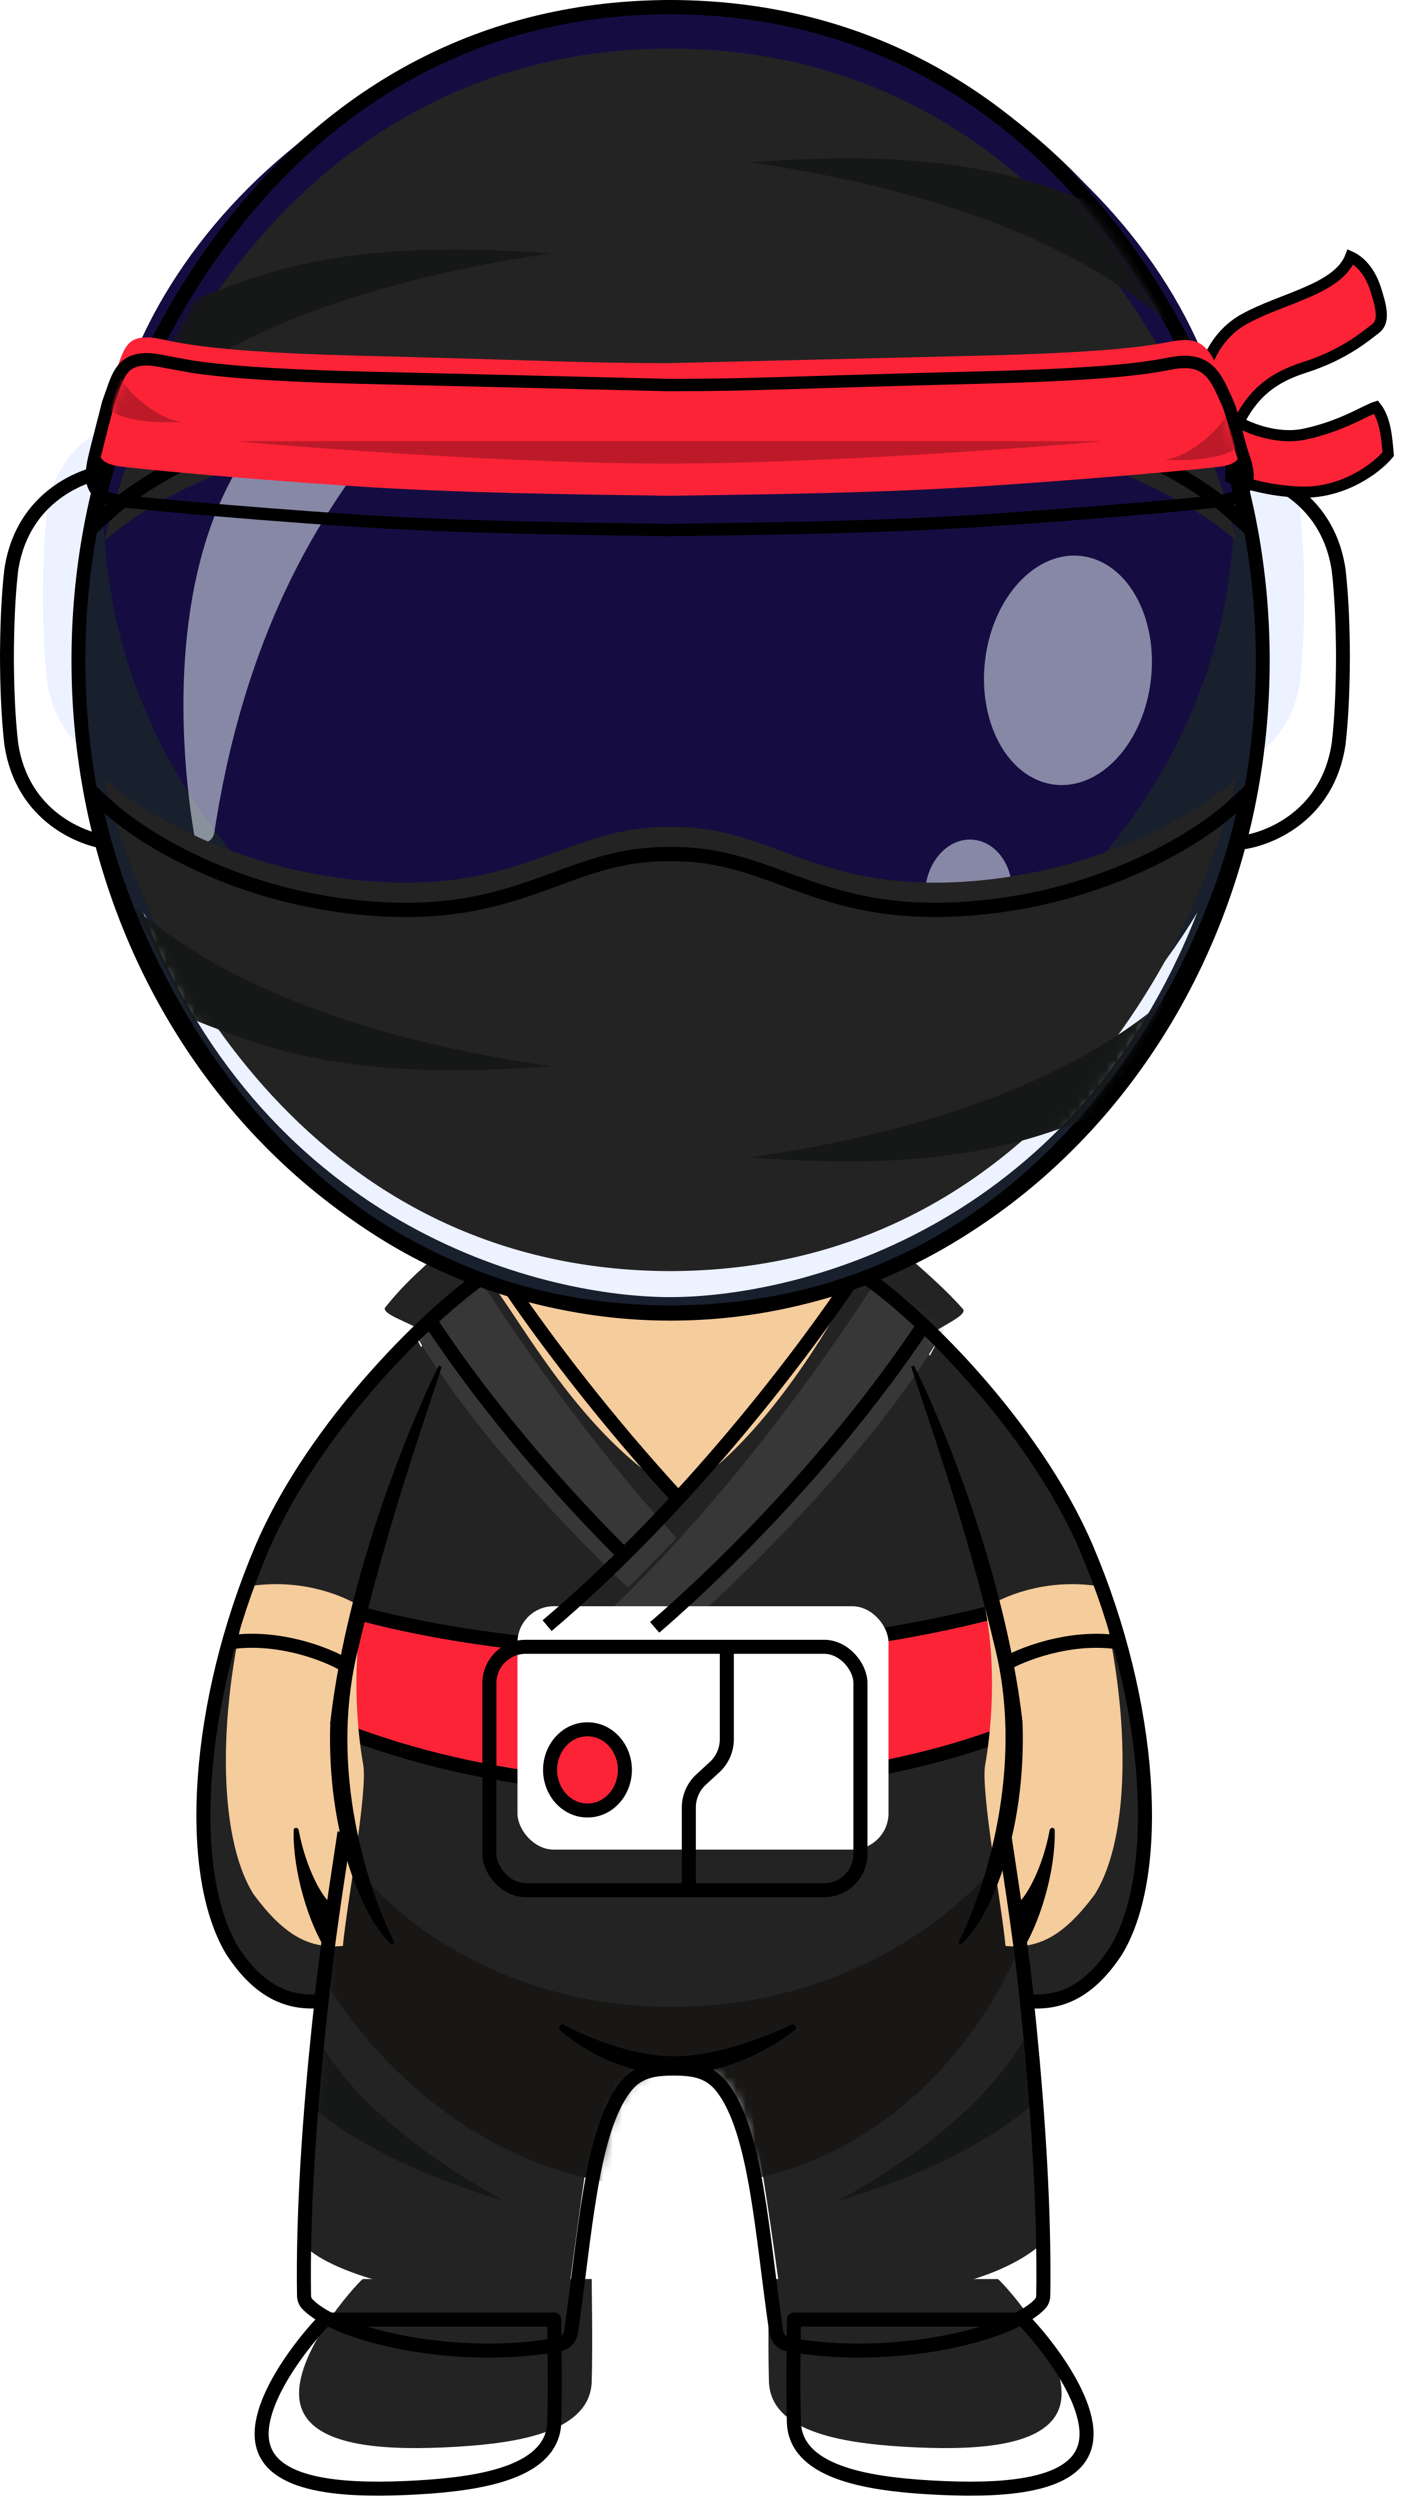 <svg xmlns="http://www.w3.org/2000/svg" width="150" height="263" fill="none" xmlns:v="https://vecta.io/nano"><style><![CDATA[.B{stroke:#000}.C{color-interpolation-filters:sRGB}.D{flood-opacity:0}.E{stroke-width:1.477}.F{fill:#242323}.G{fill:#fc2337}.H{stroke-linejoin:round}.I{fill:#161717}.J{fill:#f5cc9c}.K{fill:#ecf2ff}.L{fill-opacity:.53}.M{stroke-width:1.5}.N{stroke-width:.328}.O{stroke-width:1.46}.P{stroke-width:1.304}]]></style><g filter="url(#E)" class="F"><use href="#U"/></g><use href="#U" class="B E H"/><g filter="url(#F)" class="F"><use href="#V"/></g><use href="#V" class="B E H"/><g filter="url(#G)" class="F"><path d="M36.11 194.628c-1.609-11.035-1.901-14.407 2.34-31.113 1.881-6.096 4.158-11.941 6.357-16.956.41-.936-4.69-2.205-4.288-3.079 4.288-5.433 9.856-8.456 11.208-10.64l19.261.022 19.345.15c1.377 2.227 7.627 6.665 11.073 10.649.403.902-4.513 2.56-4.103 3.522 2.103 4.93 4.259 10.581 6.045 16.329 4.387 15.458 4.125 20.081 2.517 31.116.585 2.912 1.724 10.397 2.455 19.134s1.608 14.866 1.462 28.047c-2.73 2.657-11.96 7.32-27.754 4.622-.731-5.364-1.901-13.335-2.632-16.86-.777-3.744-1.462-9.196-4.387-11.188-1.316-.767-3.363-.767-4.095-.767-.658-.001-2.632 0-3.948.767-2.925 1.992-3.772 7.442-4.548 11.186-.731 3.525-1.74 11.498-2.471 16.862-13.907 2.909-26.337-1.995-27.946-4.447-.146-13.181.746-19.615 1.477-28.351s2.047-16.093 2.632-19.005z"/></g><mask id="A" maskUnits="userSpaceOnUse" x="32" y="132" width="79" height="116" mask-type="alpha"><path d="M36.446 194.627c-1.609-11.035-1.901-14.407 2.34-31.113 1.949-6.317 4.323-12.365 6.596-17.499l-1.9-1.856c-.972-.757-1.927-1.504-1.807-1.766 4.759-5.252 8.987-7.29 10.387-9.554l19.261.022 19.345.151c1.344 2.173 7.717 5.556 9.924 10.467.594 1.322-3.137 3.259-2.528 4.709 1.966 4.686 3.953 9.963 5.619 15.323 4.387 15.459 4.125 20.081 2.517 31.116.585 2.912 1.724 10.398 2.455 19.134s1.608 14.867 1.462 28.048c-2.73 2.656-11.96 7.319-27.754 4.622-.731-5.364-1.901-13.335-2.632-16.861-.777-3.744-1.462-9.196-4.387-11.188-1.316-.766-3.363-.766-4.094-.766-.658-.002-2.632 0-3.948.766-2.925 1.992-3.772 7.442-4.548 11.187-.731 3.525-1.74 11.498-2.471 16.862-13.907 2.909-26.337-1.996-27.946-4.448-.146-13.181.746-19.615 1.478-28.351s2.047-16.093 2.632-19.005z" fill="#1d1d1d"/></mask><g mask="url(#A)"><path d="M88.166 231.524c12.643-6.981 17.481-13.345 19.65-17.054l1.246 6.619c-3.509 3.084-9.806 7.131-20.896 10.435zm-35.082 0c-12.643-6.981-17.481-13.345-19.651-17.054l-1.245 6.619c3.509 3.084 9.806 7.131 20.896 10.435z" class="I"/><path d="M89.754 134.966H51.68c3.009 3.622 9.519 16.299 19.693 22.094 7.878-4.201 15.537-16.48 18.381-22.094z" class="J"/><g filter="url(#H)"><path d="M50.503 130.658l-7.354 4.836c5.615 9.654 14.573 19.516 22.973 27.582l5.088-5.229c-9.532-10.487-16.802-21.153-20.707-27.189z" fill="#373737"/></g><g filter="url(#I)"><path d="M50.634 176.623c19.724-13.579 35.254-36.037 41.678-45.967l7.354 4.837c-9.876 16.98-30.097 34.607-39.429 41.965-.656.055-2.509-.13-8.901-.765l-.702-.07z" fill="#373737"/></g><g filter="url(#J)"><path d="M107.925 173.024c-31.828 9.103-62.343 3.793-73.622 0-.661 1.445-.864 4.316-1.982 10.25 29.081 13.081 64.313 7.012 77.596 0-.7-1.484-1.119-6.204-1.991-10.25z" class="G"/><path d="M108.646 172.869l1.068 6.123.44 2.47c.151.71.295 1.21.43 1.497l.301.639-.624.329c-6.764 3.571-19.006 6.857-33.179 7.619-14.185.763-30.388-.997-45.064-7.599l-.53-.239.107-.571c.557-2.957.885-5.14 1.16-6.792.269-1.615.497-2.798.876-3.627l.276-.606.631.212c11.166 3.755 41.527 9.045 73.184-.01l.758-.216.166.771z" class="B E"/></g><g filter="url(#K)"><g filter="url(#L)"><rect x="51.516" y="171.261" width="39.056" height="25.6" rx="3.817" fill="#fff"/></g><rect x="51.516" y="171.261" width="39.056" height="25.6" rx="3.817" class="B E"/><path d="M76.508 171.73v9.249a4 4 0 0 1-1.292 2.944l-1.415 1.302a4 4 0 0 0-1.292 2.944v8.101" class="B E"/><path d="M61.841 179.94c2.242 0 3.938 1.982 3.938 4.269s-1.696 4.27-3.937 4.27-3.938-1.982-3.939-4.27 1.697-4.269 3.939-4.269z" class="B E G"/></g><path d="M70.722 211.104c-19.037 0-30.799-10.745-34.3-16.118-1.707 8.258-1.86 10.263-1.969 13.764 0 0 11.98 21.37 36.269 21.37s34.957-20.102 37.254-26.984l-2.297-8.15c-3.72 5.373-15.919 16.118-34.957 16.118z" fill="#181716"/></g><g class="B"><path d="M36.356 192.091c-1.448 8.501-4.634 31.999-4.354 49.363.005.331.105.653.332.894 3.191 3.392 15.854 6.224 26.503 4.277.668-.123 1.174-.664 1.272-1.336 1.504-10.284 2.087-21.058 5.682-25.707 1.279-1.654 2.876-1.992 5.118-1.992m34.762-25.499c1.448 8.501 4.43 31.999 4.146 49.363-.005.331-.105.653-.332.894-3.191 3.392-15.854 6.224-26.503 4.277-.668-.123-1.174-.664-1.272-1.336-1.504-10.284-2.087-21.058-5.682-25.707-1.279-1.654-2.876-1.992-5.118-1.992" class="E"/><path d="M83.381 213.131c.074-.035.163-.009.208.06s.031.161-.032.214c-1.826 1.548-6.889 4.637-12.588 4.637s-10.308-3.091-11.907-4.644c-.059-.057-.067-.149-.019-.215s.138-.087.21-.049c1.89 1 6.869 3.332 11.716 3.332s10.29-2.333 12.412-3.335z" fill="#000" class="H N"/></g><path d="M117.53 205.191c5.051-7.986 3.364-28.45-3.484-43.155-3.322-7.132-10.355-15.921-15.262-21.09l-3.373 6.157c5.867 9.459 10.176 22.272 11.086 31.557.647 6.609.03 9.99-.472 12.744l-.021.114c-.506 2.776 1.74 14.782 2.135 19.088 3.49.336 6.166-1.067 9.391-5.415z" class="F"/><path d="M89.21 135.329c-6.389 9.388-18.212 24.33-31.62 35.677m39.691-31.693c-8.079 12.16-19.094 23.871-28.367 31.874" class="B E"/><g filter="url(#M)" class="J"><path d="M108.141 210.605c3.49.336 6.165-1.067 9.391-5.415 3.901-6.168 3.783-19.781.371-32.434-5.713-.87-10.312 1.207-11.897 2.354 1.314 6.701.506 13.632 0 16.407s1.74 14.782 2.135 19.088z"/></g><path d="M110.484 192.552c-.733 3.97-2.546 7.299-3.656 7.912.164.785.263 2.282.657 4.889 1.937-2.901 3.641-8.507 3.537-12.8-.009-.378-.469-.373-.538-.001z" fill="#000"/><path d="M105.68 175.109c1.86-1.087 6.86-3.079 11.98-2.355" class="B E"/><path d="M24.407 205.188c-5.051-7.986-3.364-28.45 3.485-43.155 3.055-6.56 11.227-16.668 15.749-21.631l2.297 4.347-.701 4.527c-5.203 9.18-8.954 20.79-9.796 29.381-.648 6.609-.031 9.99.471 12.744l.021.114c.506 2.776-1.74 14.782-2.135 19.088-3.49.336-6.166-1.067-9.391-5.415z" class="F"/><g filter="url(#N)" class="J"><path d="M33.797 210.604c-3.49.335-6.166-1.067-9.391-5.415-3.901-6.169-3.783-19.782-.371-32.435 5.713-.869 10.312 1.208 11.897 2.354-1.314 6.701-.506 13.632 0 16.408s-1.74 14.781-2.135 19.088z"/></g><path d="M31.45 192.552c.733 3.969 2.546 7.299 3.656 7.911-.164.785-.263 2.282-.657 4.89-1.937-2.902-3.642-8.508-3.538-12.8.009-.378.47-.373.538-.001z" fill="#000"/><g class="B"><path d="M53.602 135.332c4.06 5.965 10.313 14.172 17.773 22.275m-25.844-18.291c5.77 8.684 13.037 17.14 20.098 24.179m-29.375 11.611c-1.86-1.087-6.86-3.079-11.98-2.354" class="E"/><path d="M34.935 181.119c1.872-16.062 8.921-32.492 11.404-37.397-1.511 4.751-5.724 16.503-8.938 30.261-2.864 12.261 1.044 24.608 3.966 30.432-2.776-2.299-6.87-11.188-6.432-23.296zm72.533-.001c-1.872-16.062-8.921-32.492-11.405-37.397 1.511 4.751 5.738 16.322 8.952 30.08 2.864 12.261-1.058 24.789-3.98 30.613 2.776-2.299 6.871-11.188 6.433-23.296z" fill="#000" class="N"/><path d="M89.918 133.523c6.243 3.895 18.903 16.349 24.453 29.361 6.937 16.265 8.042 34.06 3.146 42.268-2.817 4.325-5.886 5.679-9.382 5.344-.985-8.512-2.134-15.391-2.462-17.748M52.016 133.52c-6.243 3.895-18.903 16.348-24.453 29.36-6.937 16.265-8.042 34.061-3.146 42.269 2.817 4.325 5.886 5.678 9.383 5.343.985-8.511 2.133-15.39 2.462-17.747" class="E"/></g><g filter="url(#O)" class="K"><path d="M140.187 60.057c-1.063-7.16-6.979-9.516-9.804-9.799 1.77 4.811 2.444 11.733 2.509 18.84-.065 7.107-.739 14.029-2.509 18.84 2.825-.283 8.741-2.639 9.804-9.799.333-2.865.437-6.23.446-9.041-.009-2.81-.113-6.175-.446-9.041z"/></g><path d="M130.456 49.531c2.976.298 9.128 2.733 10.397 10.066l.056.354.002.012.001.011c.338 2.905.442 6.302.451 9.123v.005c-.009 2.821-.113 6.217-.451 9.122l-.001.012-.002.012c-1.129 7.608-7.43 10.115-10.453 10.418l-1.161.116.403-1.095c1.724-4.685 2.398-11.496 2.464-18.581l-.019-1.325c-.134-6.608-.828-12.875-2.445-17.27l-.403-1.095 1.161.116z" class="B O"/><g filter="url(#P)" class="K"><path d="M1.907 60.057c1.063-7.16 6.979-9.516 9.804-9.799-1.77 4.811-2.444 11.733-2.509 18.84.065 7.107.739 14.029 2.509 18.84-2.825-.283-8.742-2.639-9.804-9.799-.333-2.865-.437-6.23-.446-9.041.009-2.81.113-6.175.446-9.041z"/></g><g class="B O"><path d="M11.638 49.531c-2.976.298-9.128 2.733-10.396 10.066l-.057.354-.002.012-.001.011C.844 62.878.74 66.275.73 69.096v.005c.009 2.821.113 6.217.451 9.122l.001.012.002.012c1.129 7.608 7.43 10.115 10.453 10.418l1.161.116-.403-1.095c-1.723-4.685-2.398-11.496-2.464-18.581l.02-1.325c.134-6.608.827-12.875 2.444-17.27l.403-1.095-1.161.116z"/><path d="M70.589.77c34.492 0 62.334 30.832 62.334 68.71s-27.842 68.71-62.334 68.71S8.255 107.358 8.255 69.48 36.097.77 70.589.77z" fill="#181f2d"/></g><path d="M70.558 2.753c24.787 0 42.494 14.676 52.875 34.185C103.321 9.733 79.18 7.534 70.558 7.534S37.795 9.733 17.684 36.938C28.064 17.429 45.772 2.753 70.558 2.753zm-.002 126.953c-29.019 0-48.25-21.604-55.47-33.708 13.191 33.708 42.626 40.449 55.47 40.449s42.279-6.741 55.469-40.449c-7.22 12.104-26.45 33.708-55.469 33.708zM70.094 9.195c-34.686 0-53.295 28.764-57.926 43.134 5.51-12.214 24.809-36.284 57.926-36.284s53.087 22.998 58.69 34.853c-4.866-13.423-24.004-41.702-58.69-41.702z" class="K"/><g filter="url(#Q)"><path d="M70.724 128.218c29.686-.046 59.524-25.443 59.524-59.06 0-24.858-26.195-51.505-59.524-51.548-33.329.043-59.524 26.691-59.524 51.549 0 33.617 29.838 59.014 59.524 59.06z" fill="#150d41"/></g><g fill="#ebf6fe" class="L"><path d="M24.953 49.355c-6.882 11.748-6.189 28.161-4.544 38.265.227 1.392 1.939 1.312 2.155-.082 1.235-7.986 3.942-20.582 11.472-32.815 8.256-13.413 19.208-22.636 26.315-26.759 1.121-.65.853-2.111-.432-1.944-9.192 1.193-26.301 8.544-34.965 23.335z"/><ellipse cx="8.797" cy="12.107" rx="8.797" ry="12.107" transform="matrix(.983 .183 -.151 .988 105.598 56.941)"/><ellipse cx="4.578" cy="5.601" rx="4.578" ry="5.601" transform="matrix(.987 .162 -.133 .991 98.188 87.624)"/></g><g stroke-width="1.172" class="B G"><path d="M137.419 45.65c-3.146.695-6.41-.773-7.648-1.594l-.233 6.198c1.029.461 3.951 1.409 7.405 1.514 4.319.132 7.848-2.387 9.181-3.992-.144-1.673-.277-3.672-1.294-4.96-1.079.343-3.479 1.965-7.411 2.834z"/><path d="M130.934 33.587c-3.194 1.789-4.261 5.186-4.395 6.661.309.439 1.335 2.283 2.967 6.148 1.637-4.173 3.586-6.404 7.812-7.747s6.521-3.362 7.497-4.102.561-2.327.005-4.084-1.548-2.946-2.659-3.445c-1.347 3.444-7.235 4.333-11.227 6.568z"/></g><g filter="url(#R)" class="F"><path d="M37.877 42.601c-13.847 1.337-23.589 7.686-26.893 10.693C14.856 36.049 31.926 1.579 70.558 1.5c38.631.079 55.701 34.549 59.573 51.794-3.304-3.007-13.046-9.356-26.893-10.693-17.239-1.664-21.799 5.821-32.68 5.617-10.881.204-15.441-7.281-32.68-5.617z"/></g><path d="M130.862 53.13c-1.958-8.724-7.244-21.774-16.923-32.668C104.245 9.55 90.127.79 70.56.75h-.004c-19.568.04-33.685 8.8-43.38 19.712-9.679 10.894-14.964 23.944-16.923 32.668l-.52 2.318 1.757-1.6c3.199-2.911 12.792-9.182 26.46-10.501 8.481-.819 13.819.609 18.403 2.222 4.578 1.611 8.6 3.501 14.205 3.4 5.605.102 9.627-1.789 14.205-3.4 4.585-1.613 9.922-3.04 18.403-2.222l.638.065c13.328 1.449 22.673 7.569 25.822 10.435l1.757 1.6-.521-2.318z" class="B M"/><mask id="B" maskUnits="userSpaceOnUse" x="12" y="0" width="118" height="52" mask-type="alpha"><path d="M128.139 49.723c-2.214-8.279-7.206-19.675-15.76-29.303C103.082 9.956 89.594 1.593 70.871 1.555c-18.723.039-32.211 8.401-41.508 18.865-8.553 9.627-13.545 21.023-15.759 29.302 4.361-3.269 13.218-8.122 25.098-9.269 8.602-.83 14.065.626 18.706 2.259s8.274 3.352 13.449 3.255l.014-.001.014.001c5.175.097 8.805-1.621 13.449-3.255s10.104-3.089 18.706-2.259c11.88 1.147 20.737 6.001 25.099 9.27z" stroke-width="1.473" class="B F"/></mask><g mask="url(#B)" class="I"><path d="M57.927 26.662C31.818 30.476 19.793 38.437 13.93 43.515l6.4-11.952c7.877-3.079 16.247-6.52 37.597-4.9zm20.998-9.597c26.108 3.814 38.134 11.775 43.997 16.853l-6.401-11.953c-7.877-3.079-16.247-6.519-37.596-4.9z"/></g><g filter="url(#S)" class="G"><path d="M15.445 38.445c-2.283 0-2.462 1.449-3.446 4.165l-1.422 5.629c-.547 2.339-.368 3.463 2.057 3.778s12.411 1.259 24.109 2.047 23.552.884 33.681 1.042c10.129-.157 21.983-.255 33.681-1.042s21.99-1.722 24.415-2.037 2.462-1.811 1.751-3.788c-.59-1.64-1.094-4.362-1.637-5.57-1.002-2.233-1.606-3.947-3.888-3.947s-2.381 1.173-21.497 1.645l-32.825.787c-9.13 0-13.709-.315-32.825-.787s-19.871-1.924-22.153-1.924z"/></g><path d="M15.445 37.793c.645 0 1.179.105 1.868.248l2.99.544c2.827.416 7.766.896 17.311 1.132l32.809.787c9.12 0 13.674-.314 32.809-.787 9.548-.236 14.326-.646 16.993-.994 1.33-.174 2.138-.332 2.766-.449s1.119-.202 1.754-.202c1.351 0 2.257.528 2.935 1.383.626.789 1.069 1.881 1.549 2.949.298.666.574 1.711.836 2.727.272 1.052.537 2.105.819 2.89.358.996.606 2.055.304 2.946-.336.996-1.25 1.535-2.584 1.708-2.448.318-12.759 1.254-24.457 2.041-11.718.788-23.592.886-33.713 1.043l-.011.001-.01-.001c-10.121-.157-21.996-.254-33.715-1.043-11.699-.787-21.702-1.732-24.148-2.05-1.273-.165-2.228-.574-2.653-1.506-.199-.436-.247-.922-.222-1.419s.127-1.051.267-1.648c.399-1.706.939-3.676 1.424-5.638l.009-.033.012-.032.634-1.801c.194-.527.401-1.019.668-1.433.275-.425.622-.782 1.101-1.023.471-.238 1.02-.339 1.657-.339z" class="B P"/><mask id="C" maskUnits="userSpaceOnUse" x="10" y="38" width="121" height="18" mask-type="alpha"><path d="M15.445 39.098c.496 0 .912.076 1.604.22l3.066.558c2.9.427 7.897.909 17.468 1.145l32.841.787c9.14 0 13.745-.315 32.841-.787 9.568-.236 14.398-.648 17.13-1.005 1.368-.179 2.208-.343 2.836-.46s1.009-.18 1.515-.18c.931 0 1.468.328 1.913.889.497.626.858 1.509 1.381 2.673.243.542.491 1.462.764 2.519.263 1.021.545 2.149.853 3.005.353.981.442 1.657.297 2.087-.11.325-.427.691-1.517.833-2.404.312-12.679 1.246-24.376 2.033-11.673.785-23.503.882-33.637 1.039-10.134-.157-21.964-.254-33.637-1.039-11.695-.787-21.665-1.73-24.069-2.042-1.151-.15-1.5-.461-1.634-.755-.08-.176-.126-.43-.106-.811s.101-.845.234-1.417c.398-1.703.915-3.582 1.413-5.594l.619-1.756c.188-.509.354-.888.54-1.176.178-.276.365-.452.593-.567.235-.119.565-.198 1.069-.198z" class="B F P"/></mask><g mask="url(#C)"><path d="M19.145 44.378c-2.759-.326-5.747-3.261-6.404-4.484-.205.226-.813 1.957-1.108 3.261.369.408 2.586 1.495 7.512 1.223zm103.429 3.986c2.759-.326 5.747-3.261 6.404-4.484.205.227.812 1.957 1.108 3.261-.369.408-2.586 1.495-7.512 1.223zm-52.349-1.951H24.766c8.698.785 29.967 2.354 45.46 2.354s37.09-1.57 45.952-2.354H70.225z" fill="#bd1a29"/></g><g filter="url(#T)" class="F"><path d="M37.877 96.221c-13.847-1.337-23.589-7.686-26.893-10.693 3.871 17.245 20.942 51.716 59.573 51.794 38.631-.078 55.701-34.549 59.573-51.794-3.304 3.007-13.046 9.356-26.893 10.693-17.239 1.664-21.799-5.821-32.68-5.617-10.881-.204-15.441 7.281-32.68 5.617z"/></g><path d="M130.862 85.692c-1.958 8.724-7.244 21.774-16.923 32.668-9.694 10.912-23.812 19.672-43.379 19.712h-.004c-19.568-.04-33.685-8.8-43.38-19.712-9.679-10.894-14.964-23.944-16.923-32.668l-.52-2.318 1.757 1.6c3.199 2.912 12.792 9.182 26.46 10.501 8.481.819 13.819-.609 18.403-2.222 4.578-1.611 8.6-3.501 14.205-3.399 5.605-.102 9.627 1.789 14.205 3.399 4.585 1.613 9.922 3.04 18.403 2.222l.638-.065c13.328-1.449 22.673-7.57 25.822-10.436l1.757-1.6-.521 2.318z" class="B M"/><mask id="D" maskUnits="userSpaceOnUse" x="10" y="85" width="121" height="53" mask-type="alpha"><path d="M128.863 87.532c-2.253 8.429-7.336 20.032-16.045 29.834-9.466 10.654-23.198 19.167-42.26 19.207-19.063-.04-32.795-8.553-42.261-19.207-8.709-9.802-13.792-21.405-16.045-29.834 4.44 3.328 13.458 8.27 25.554 9.438 8.758.845 14.32-.637 19.045-2.3s8.424-3.412 13.693-3.313h.027c5.269-.099 8.965 1.65 13.693 3.313s10.288 3.145 19.046 2.3l-.001-.001c12.095-1.168 21.113-6.108 25.553-9.437z" class="B F M"/></mask><g mask="url(#D)" class="I"><path d="M57.943 112.161c-26.109-3.813-38.134-11.775-43.997-16.852l6.4 11.952c7.877 3.079 16.247 6.52 37.597 4.9zm20.989 9.599c26.109-3.814 38.134-11.775 43.998-16.853l-6.401 11.952c-7.877 3.079-16.247 6.52-37.597 4.901z"/></g><defs><filter id="E" x="26.805" y="243.265" width="32.332" height="19.261" filterUnits="userSpaceOnUse" class="C"><feFlood class="D"/><feBlend in="SourceGraphic" result="B"/><feColorMatrix in="SourceAlpha" values="0 0 0 0 0 0 0 0 0 0 0 0 0 0 0 0 0 0 127 0" result="C"/><feOffset dx="3.939" dy="-4.267"/><feComposite in2="C" operator="arithmetic" k2="-1" k3="1"/><feColorMatrix values="0 0 0 0 0.094 0 0 0 0 0.09 0 0 0 0 0.086 0 0 0 1 0"/><feBlend in2="B"/></filter><filter id="F" x="82.777" y="243.265" width="32.332" height="19.261" filterUnits="userSpaceOnUse" class="C"><feFlood class="D"/><feBlend in="SourceGraphic" result="B"/><feColorMatrix in="SourceAlpha" values="0 0 0 0 0 0 0 0 0 0 0 0 0 0 0 0 0 0 127 0" result="C"/><feOffset dx="-2.626" dy="-4.267"/><feComposite in2="C" operator="arithmetic" k2="-1" k3="1"/><feColorMatrix values="0 0 0 0 0.094 0 0 0 0 0.09 0 0 0 0 0.086 0 0 0 1 0"/><feBlend in2="B"/></filter><filter id="G" x="31.984" y="132.84" width="77.813" height="114.486" filterUnits="userSpaceOnUse" class="C"><feFlood class="D"/><feBlend in="SourceGraphic" result="B"/><feColorMatrix in="SourceAlpha" values="0 0 0 0 0 0 0 0 0 0 0 0 0 0 0 0 0 0 127 0" result="C"/><feOffset dy="-5.908"/><feComposite in2="C" operator="arithmetic" k2="-1" k3="1"/><feColorMatrix values="0 0 0 0 0.094 0 0 0 0 0.09 0 0 0 0 0.086 0 0 0 1 0"/><feBlend in2="B"/></filter><filter id="H" x="43.148" y="130.658" width="28.063" height="36.357" filterUnits="userSpaceOnUse" class="C"><feFlood result="A" class="D"/><feColorMatrix in="SourceAlpha" values="0 0 0 0 0 0 0 0 0 0 0 0 0 0 0 0 0 0 127 0" result="B"/><feOffset dy="3.939"/><feComposite in2="B" operator="out"/><feColorMatrix values="0 0 0 0 0 0 0 0 0 0 0 0 0 0 0 0 0 0 0.25 0"/><feBlend in2="A"/><feBlend in="SourceGraphic"/></filter><filter id="I" x="50.633" y="130.656" width="49.031" height="50.75" filterUnits="userSpaceOnUse" class="C"><feFlood result="A" class="D"/><feColorMatrix in="SourceAlpha" values="0 0 0 0 0 0 0 0 0 0 0 0 0 0 0 0 0 0 127 0" result="B"/><feOffset dy="3.939"/><feComposite in2="B" operator="out"/><feColorMatrix values="0 0 0 0 0 0 0 0 0 0 0 0 0 0 0 0 0 0 0.25 0"/><feBlend in2="A"/><feBlend in="SourceGraphic"/></filter><filter id="J" x="30.652" y="171.17" width="81.199" height="23.25" filterUnits="userSpaceOnUse" class="C"><feFlood result="A" class="D"/><feColorMatrix in="SourceAlpha" values="0 0 0 0 0 0 0 0 0 0 0 0 0 0 0 0 0 0 127 0" result="B"/><feOffset dy="1.969"/><feComposite in2="B" operator="out"/><feColorMatrix values="0 0 0 0 0.094 0 0 0 0 0.09 0 0 0 0 0.086 0 0 0 1 0"/><feBlend in2="A"/><feBlend in="SourceGraphic" result="D"/><feColorMatrix in="SourceAlpha" values="0 0 0 0 0 0 0 0 0 0 0 0 0 0 0 0 0 0 127 0" result="B"/><feOffset dy="-5.58"/><feComposite in2="B" operator="arithmetic" k2="-1" k3="1"/><feColorMatrix values="0 0 0 0 0.741 0 0 0 0 0.129 0 0 0 0 0.165 0 0 0 1 0"/><feBlend in2="D"/></filter><filter id="K" x="50.777" y="170.523" width="40.531" height="29.046" filterUnits="userSpaceOnUse" class="C"><feFlood result="A" class="D"/><feColorMatrix in="SourceAlpha" values="0 0 0 0 0 0 0 0 0 0 0 0 0 0 0 0 0 0 127 0" result="B"/><feOffset dy="1.969"/><feComposite in2="B" operator="out"/><feColorMatrix values="0 0 0 0 0.094 0 0 0 0 0.09 0 0 0 0 0.086 0 0 0 1 0"/><feBlend in2="A"/><feBlend in="SourceGraphic"/></filter><filter id="L" x="50.777" y="170.523" width="40.531" height="27.076" filterUnits="userSpaceOnUse" class="C"><feFlood class="D"/><feBlend in="SourceGraphic" result="B"/><feColorMatrix in="SourceAlpha" values="0 0 0 0 0 0 0 0 0 0 0 0 0 0 0 0 0 0 127 0" result="C"/><feOffset dx="2.954" dy="-4.267"/><feComposite in2="C" operator="arithmetic" k2="-1" k3="1"/><feColorMatrix values="0 0 0 0 0.847 0 0 0 0 0.847 0 0 0 0 0.847 0 0 0 1 0"/><feBlend in2="B"/></filter><filter id="M" x="105.934" y="172.548" width="14.527" height="38.105" filterUnits="userSpaceOnUse" class="C"><feFlood class="D"/><feBlend in="SourceGraphic" result="B"/><feColorMatrix in="SourceAlpha" values="0 0 0 0 0 0 0 0 0 0 0 0 0 0 0 0 0 0 127 0" result="C"/><feOffset dx="-2.298" dy="-5.908"/><feComposite in2="C" operator="arithmetic" k2="-1" k3="1"/><feColorMatrix values="0 0 0 0 0.859 0 0 0 0 0.675 0 0 0 0 0.459 0 0 0 1 0"/><feBlend in2="B"/></filter><filter id="N" x="21.477" y="172.547" width="14.527" height="38.105" filterUnits="userSpaceOnUse" class="C"><feFlood class="D"/><feBlend in="SourceGraphic" result="B"/><feColorMatrix in="SourceAlpha" values="0 0 0 0 0 0 0 0 0 0 0 0 0 0 0 0 0 0 127 0" result="C"/><feOffset dx="2.298" dy="-5.908"/><feComposite in2="C" operator="arithmetic" k2="-1" k3="1"/><feColorMatrix values="0 0 0 0 0.859 0 0 0 0 0.675 0 0 0 0 0.459 0 0 0 1 0"/><feBlend in2="B"/></filter><filter id="O" x="128.207" y="48.573" width="13.887" height="41.05" filterUnits="userSpaceOnUse" class="C"><feFlood class="D"/><feBlend in="SourceGraphic" result="B"/><feColorMatrix in="SourceAlpha" values="0 0 0 0 0 0 0 0 0 0 0 0 0 0 0 0 0 0 127 0" result="C"/><feOffset dx="-3.341" dy="-6.404"/><feComposite in2="C" operator="arithmetic" k2="-1" k3="1"/><feColorMatrix values="0 0 0 0 0.843 0 0 0 0 0.867 0 0 0 0 0.918 0 0 0 1 0"/><feBlend in2="B"/></filter><filter id="P" x="0" y="48.573" width="13.887" height="41.05" filterUnits="userSpaceOnUse" class="C"><feFlood class="D"/><feBlend in="SourceGraphic" result="B"/><feColorMatrix in="SourceAlpha" values="0 0 0 0 0 0 0 0 0 0 0 0 0 0 0 0 0 0 127 0" result="C"/><feOffset dx="3.063" dy="-6.404"/><feComposite in2="C" operator="arithmetic" k2="-1" k3="1"/><feColorMatrix values="0 0 0 0 0.843 0 0 0 0 0.867 0 0 0 0 0.918 0 0 0 1 0"/><feBlend in2="B"/></filter><filter id="Q" x="11.199" y="17.609" width="119.051" height="110.608" filterUnits="userSpaceOnUse" class="C"><feFlood class="D"/><feBlend in="SourceGraphic" result="B"/><feColorMatrix in="SourceAlpha" values="0 0 0 0 0 0 0 0 0 0 0 0 0 0 0 0 0 0 127 0" result="C"/><feOffset dx="-0.324" dy="-16.219"/><feComposite in2="C" operator="arithmetic" k2="-1" k3="1"/><feColorMatrix values="0 0 0 0 0.133 0 0 0 0 0.06 0 0 0 0 0.279 0 0 0 0.9 0"/><feBlend in2="B"/></filter><filter id="R" x="8.48" y="0" width="124.156" height="57.602" filterUnits="userSpaceOnUse" class="C"><feFlood class="D"/><feBlend in="SourceGraphic" result="B"/><feColorMatrix in="SourceAlpha" values="0 0 0 0 0 0 0 0 0 0 0 0 0 0 0 0 0 0 127 0" result="C"/><feOffset dy="3.611"/><feComposite in2="C" operator="arithmetic" k2="-1" k3="1"/><feColorMatrix values="0 0 0 0 0.086 0 0 0 0 0.09 0 0 0 0 0.09 0 0 0 1 0"/><feBlend in2="B"/></filter><filter id="S" x="9.016" y="37.141" width="122.961" height="19.269" filterUnits="userSpaceOnUse" class="C"><feFlood class="D"/><feBlend in="SourceGraphic" result="B"/><feColorMatrix in="SourceAlpha" values="0 0 0 0 0 0 0 0 0 0 0 0 0 0 0 0 0 0 127 0" result="C"/><feOffset dy="-2.954"/><feComposite in2="C" operator="arithmetic" k2="-1" k3="1"/><feColorMatrix values="0 0 0 0 0 0 0 0 0 0 0 0 0 0 0 0 0 0 0.25 0"/><feBlend in2="B"/></filter><filter id="T" x="8.48" y="81.22" width="124.156" height="57.602" filterUnits="userSpaceOnUse" class="C"><feFlood class="D"/><feBlend in="SourceGraphic" result="B"/><feColorMatrix in="SourceAlpha" values="0 0 0 0 0 0 0 0 0 0 0 0 0 0 0 0 0 0 127 0" result="C"/><feOffset dy="-3.611"/><feComposite in2="C" operator="arithmetic" k2="-1" k3="1"/><feColorMatrix values="0 0 0 0 0.086 0 0 0 0 0.09 0 0 0 0 0.09 0 0 0 1 0"/><feBlend in2="B"/></filter><path id="U" d="M27.734 257.405c-1.466-4.856 5.896-12.956 6.512-13.401h24.103c-.015.532.114 6.604 0 10.757-.143 5.191-7.34 6.486-14.304 6.891-7.138.414-14.995.111-16.311-4.247z"/><path id="V" d="M114.18 257.405c1.466-4.856-5.896-12.956-6.512-13.401H83.565c.015.532-.114 6.604 0 10.757.143 5.191 7.34 6.486 14.304 6.891 7.138.414 14.995.111 16.311-4.247z"/></defs></svg>